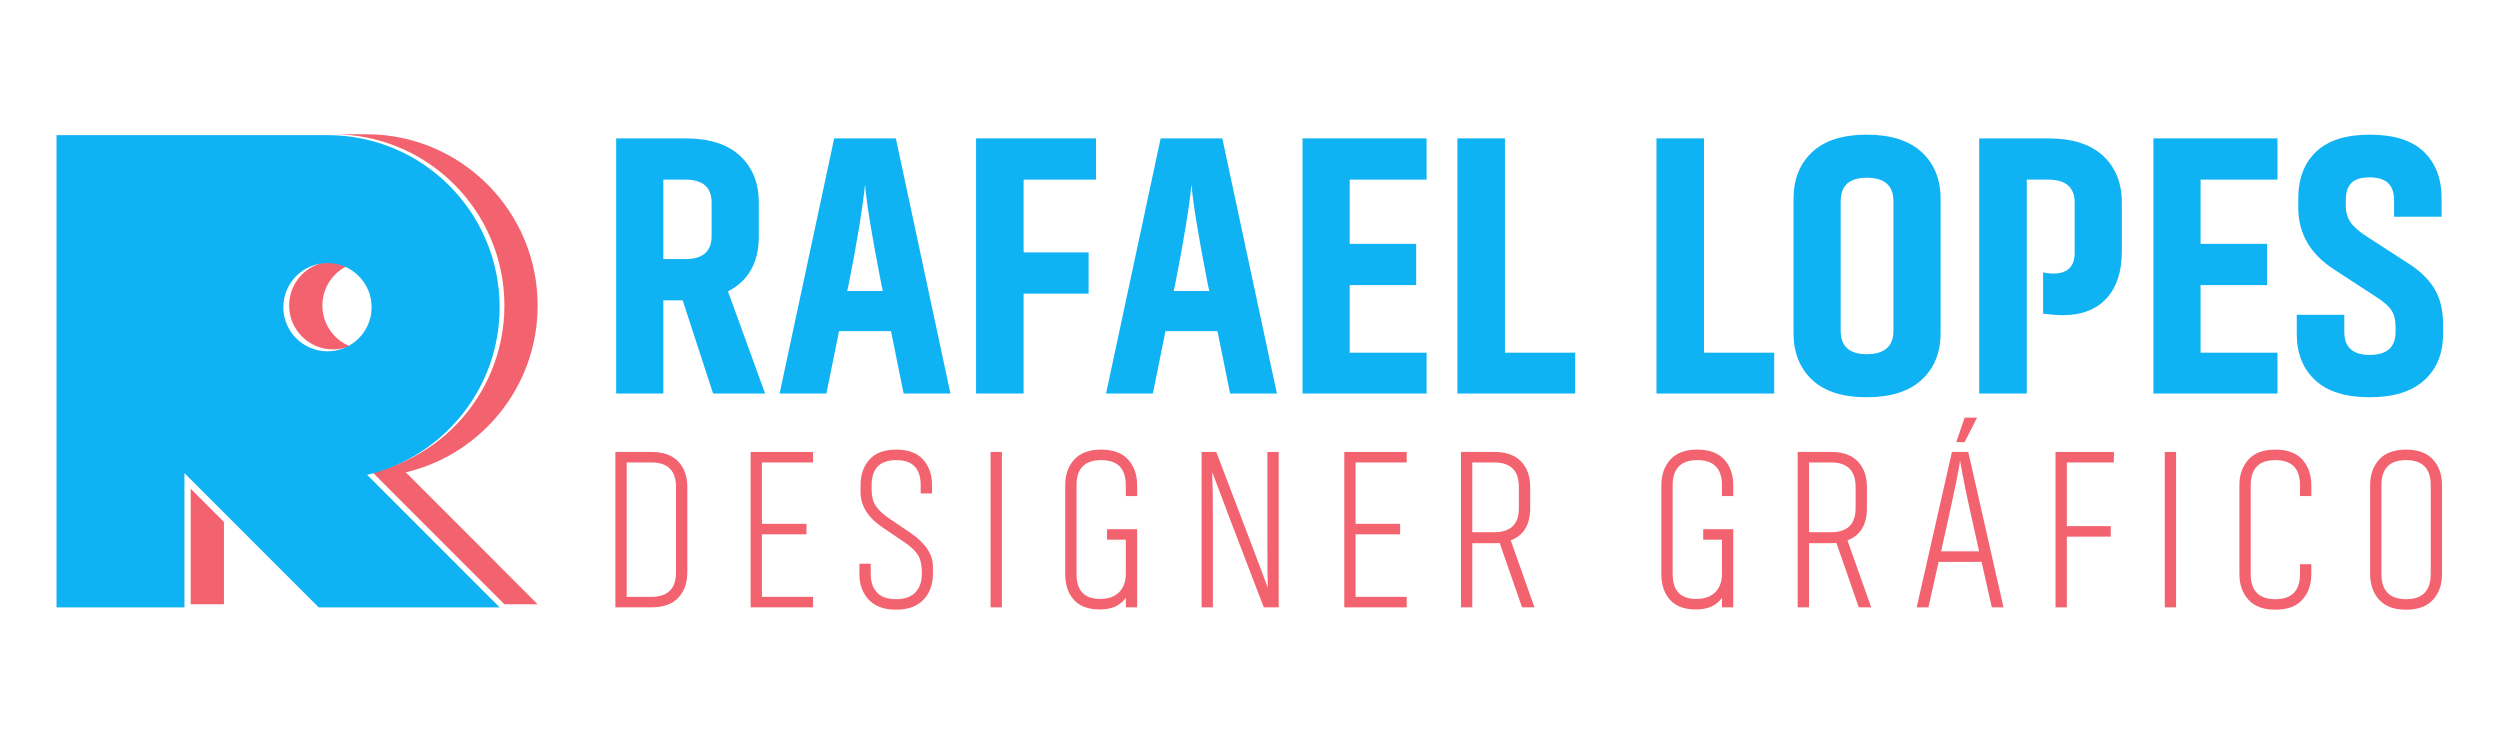 <?xml version="1.0" encoding="UTF-8" standalone="no"?>
<!DOCTYPE svg PUBLIC "-//W3C//DTD SVG 1.1//EN" "http://www.w3.org/Graphics/SVG/1.1/DTD/svg11.dtd">
<svg width="100%" height="100%" viewBox="0 0 221 66" version="1.1" xmlns="http://www.w3.org/2000/svg" xmlns:xlink="http://www.w3.org/1999/xlink" xml:space="preserve" xmlns:serif="http://www.serif.com/" style="fill-rule:evenodd;clip-rule:evenodd;stroke-linejoin:round;stroke-miterlimit:2;">
    <g>
        <g transform="matrix(2.736,0,0,2.736,-751.096,-1958.91)">
            <path d="M295.956,721.779L296.664,721.779C297.232,721.779 297.516,722.027 297.516,722.523L297.516,723.603C297.516,724.099 297.232,724.347 296.664,724.347L295.956,724.347L295.956,721.779ZM297.564,728.691L299.244,728.691L298.044,725.391C298.708,725.047 299.04,724.455 299.04,723.615L299.04,722.523C299.04,721.891 298.838,721.387 298.434,721.011C298.03,720.635 297.44,720.447 296.664,720.447L294.432,720.447L294.432,728.691L295.956,728.691L295.956,725.679L296.58,725.679L297.564,728.691Z" style="fill:rgb(15,178,242);fill-rule:nonzero;"/>
            <path d="M301.896,725.379L301.944,725.163C302.224,723.747 302.4,722.671 302.472,721.935C302.52,722.535 302.696,723.611 303,725.163L303.048,725.379L301.896,725.379ZM303.72,728.691L305.232,728.691L303.468,720.447L301.476,720.447L299.712,728.691L301.224,728.691L301.632,726.675L303.312,726.675L303.72,728.691Z" style="fill:rgb(15,178,242);fill-rule:nonzero;"/>
            <path d="M307.596,728.691L307.596,725.463L309.696,725.463L309.696,724.131L307.596,724.131L307.596,721.779L309.936,721.779L309.936,720.447L306.06,720.447L306.06,728.691L307.596,728.691Z" style="fill:rgb(15,178,242);fill-rule:nonzero;"/>
            <path d="M312.444,725.379L312.492,725.163C312.772,723.747 312.948,722.671 313.02,721.935C313.068,722.535 313.244,723.611 313.548,725.163L313.596,725.379L312.444,725.379ZM314.268,728.691L315.78,728.691L314.016,720.447L312.024,720.447L310.26,728.691L311.772,728.691L312.18,726.675L313.86,726.675L314.268,728.691Z" style="fill:rgb(15,178,242);fill-rule:nonzero;"/>
            <path d="M320.616,727.371L318.132,727.371L318.132,725.187L320.28,725.187L320.28,723.855L318.132,723.855L318.132,721.779L320.616,721.779L320.616,720.447L316.608,720.447L316.608,728.691L320.616,728.691L320.616,727.371Z" style="fill:rgb(15,178,242);fill-rule:nonzero;"/>
            <path d="M325.416,727.371L323.148,727.371L323.148,720.447L321.612,720.447L321.612,728.691L325.416,728.691L325.416,727.371Z" style="fill:rgb(15,178,242);fill-rule:nonzero;"/>
            <path d="M331.848,727.371L329.58,727.371L329.58,720.447L328.044,720.447L328.044,728.691L331.848,728.691L331.848,727.371Z" style="fill:rgb(15,178,242);fill-rule:nonzero;"/>
            <path d="M337.224,722.403C337.224,721.771 337.02,721.267 336.612,720.891C336.204,720.515 335.612,720.327 334.836,720.327C334.06,720.327 333.472,720.515 333.072,720.891C332.672,721.267 332.472,721.771 332.472,722.403L332.472,726.735C332.472,727.367 332.672,727.871 333.072,728.247C333.472,728.623 334.06,728.811 334.836,728.811C335.612,728.811 336.204,728.623 336.612,728.247C337.02,727.871 337.224,727.367 337.224,726.735L337.224,722.403ZM335.7,726.663C335.7,727.167 335.412,727.419 334.836,727.419C334.276,727.419 333.996,727.167 333.996,726.663L333.996,722.475C333.996,721.971 334.276,721.719 334.836,721.719C335.412,721.719 335.7,721.971 335.7,722.475L335.7,726.663Z" style="fill:rgb(15,178,242);fill-rule:nonzero;"/>
            <path d="M340.536,726.111C340.792,726.143 341.004,726.159 341.172,726.159C341.78,726.159 342.25,725.979 342.582,725.619C342.914,725.259 343.08,724.751 343.08,724.095L343.08,722.523C343.08,721.891 342.878,721.387 342.474,721.011C342.07,720.635 341.48,720.447 340.704,720.447L338.472,720.447L338.472,728.691L340.008,728.691L340.008,721.779L340.692,721.779C341.268,721.779 341.556,722.027 341.556,722.523L341.556,724.143C341.556,724.591 341.324,724.815 340.86,724.815C340.756,724.815 340.648,724.803 340.536,724.779L340.536,726.111Z" style="fill:rgb(15,178,242);fill-rule:nonzero;"/>
            <path d="M348.108,727.371L345.624,727.371L345.624,725.187L347.772,725.187L347.772,723.855L345.624,723.855L345.624,721.779L348.108,721.779L348.108,720.447L344.1,720.447L344.1,728.691L348.108,728.691L348.108,727.371Z" style="fill:rgb(15,178,242);fill-rule:nonzero;"/>
            <path d="M351.3,725.571C351.54,725.723 351.704,725.867 351.792,726.003C351.88,726.139 351.924,726.315 351.924,726.531L351.924,726.699C351.924,727.195 351.644,727.443 351.084,727.443C350.54,727.443 350.268,727.195 350.268,726.699L350.268,726.147L348.732,726.147L348.732,726.759C348.732,727.391 348.93,727.891 349.326,728.259C349.722,728.627 350.308,728.811 351.084,728.811C351.86,728.811 352.45,728.627 352.854,728.259C353.258,727.891 353.46,727.391 353.46,726.759L353.46,726.459C353.46,726.019 353.374,725.647 353.202,725.343C353.03,725.039 352.756,724.763 352.38,724.515L350.988,723.615C350.74,723.455 350.566,723.301 350.466,723.153C350.366,723.005 350.316,722.827 350.316,722.619L350.316,722.439C350.316,722.199 350.374,722.017 350.49,721.893C350.606,721.769 350.808,721.707 351.096,721.707C351.616,721.707 351.876,721.951 351.876,722.439L351.876,722.979L353.412,722.979L353.412,722.391C353.412,721.751 353.22,721.247 352.836,720.879C352.452,720.511 351.872,720.327 351.096,720.327C350.32,720.327 349.74,720.511 349.356,720.879C348.972,721.247 348.78,721.751 348.78,722.391L348.78,722.679C348.78,723.511 349.16,724.175 349.92,724.671L351.3,725.571Z" style="fill:rgb(15,178,242);fill-rule:nonzero;"/>
        </g>
        <g transform="matrix(1.666,0,0,1.719,-436.583,-1198.93)">
            <path d="M294.708,720.699L294.708,728.691L296.616,728.691C297.248,728.691 297.724,728.527 298.044,728.199C298.364,727.871 298.524,727.435 298.524,726.891L298.524,722.499C298.524,721.955 298.364,721.519 298.044,721.191C297.724,720.863 297.248,720.699 296.616,720.699L294.708,720.699ZM295.308,728.151L295.308,721.239L296.616,721.239C297.488,721.239 297.924,721.659 297.924,722.499L297.924,726.891C297.924,727.731 297.488,728.151 296.616,728.151L295.308,728.151Z" style="fill:rgb(242,99,111);fill-rule:nonzero;"/>
            <path d="M305.196,728.151L302.484,728.151L302.484,724.935L304.848,724.935L304.848,724.395L302.484,724.395L302.484,721.239L305.196,721.239L305.196,720.699L301.884,720.699L301.884,728.691L305.196,728.691L305.196,728.151Z" style="fill:rgb(242,99,111);fill-rule:nonzero;"/>
            <path d="M310.08,725.367C310.392,725.575 310.616,725.781 310.752,725.985C310.888,726.189 310.96,726.467 310.968,726.819L310.968,726.975C310.968,727.375 310.854,727.691 310.626,727.923C310.398,728.155 310.056,728.271 309.6,728.271C309.144,728.271 308.806,728.155 308.586,727.923C308.366,727.691 308.256,727.375 308.256,726.975L308.256,726.447L307.656,726.447L307.656,726.975C307.656,727.519 307.822,727.961 308.154,728.301C308.486,728.641 308.968,728.811 309.6,728.811C310.224,728.811 310.704,728.645 311.04,728.313C311.376,727.981 311.548,727.547 311.556,727.011L311.556,726.591C311.556,725.975 311.172,725.407 310.404,724.887L309.216,724.107C308.912,723.907 308.684,723.699 308.532,723.483C308.38,723.267 308.304,722.983 308.304,722.631L308.304,722.415C308.304,721.551 308.74,721.119 309.612,721.119C310.476,721.119 310.908,721.551 310.908,722.415L310.908,722.835L311.508,722.835L311.508,722.415C311.508,721.871 311.35,721.429 311.034,721.089C310.718,720.749 310.244,720.579 309.612,720.579C308.98,720.579 308.506,720.749 308.19,721.089C307.874,721.429 307.716,721.871 307.716,722.415L307.716,722.763C307.716,723.467 308.108,724.075 308.892,724.587L310.08,725.367Z" style="fill:rgb(242,99,111);fill-rule:nonzero;"/>
            <rect x="314.616" y="720.699" width="0.6" height="7.992" style="fill:rgb(242,99,111);fill-rule:nonzero;"/>
            <path d="M318.576,726.975C318.576,727.527 318.728,727.969 319.032,728.301C319.336,728.633 319.796,728.799 320.412,728.799C321.044,728.799 321.504,728.599 321.792,728.199L321.792,728.691L322.392,728.691L322.392,724.671L320.796,724.671L320.796,725.211L321.792,725.211L321.792,726.975C321.792,727.367 321.674,727.679 321.438,727.911C321.202,728.143 320.864,728.259 320.424,728.259C319.592,728.259 319.176,727.831 319.176,726.975L319.176,722.415C319.176,721.551 319.612,721.119 320.484,721.119C321.356,721.119 321.792,721.551 321.792,722.415L321.792,722.967L322.392,722.967L322.392,722.415C322.392,721.871 322.232,721.429 321.912,721.089C321.592,720.749 321.116,720.579 320.484,720.579C319.852,720.579 319.376,720.749 319.056,721.089C318.736,721.429 318.576,721.871 318.576,722.415L318.576,726.975Z" style="fill:rgb(242,99,111);fill-rule:nonzero;"/>
            <path d="M329.112,728.691L329.904,728.691L329.904,720.699L329.304,720.699L329.304,725.259C329.304,726.499 329.312,727.307 329.328,727.683L328.38,725.247L326.592,720.699L325.812,720.699L325.812,728.691L326.412,728.691L326.412,724.155C326.412,723.139 326.4,722.331 326.376,721.731L327.324,724.167L329.112,728.691Z" style="fill:rgb(242,99,111);fill-rule:nonzero;"/>
            <path d="M336.696,728.151L333.984,728.151L333.984,724.935L336.348,724.935L336.348,724.395L333.984,724.395L333.984,721.239L336.696,721.239L336.696,720.699L333.384,720.699L333.384,728.691L336.696,728.691L336.696,728.151Z" style="fill:rgb(242,99,111);fill-rule:nonzero;"/>
            <path d="M340.176,724.827L340.176,721.239L341.34,721.239C342.212,721.239 342.648,721.659 342.648,722.499L342.648,723.591C342.648,724.415 342.212,724.827 341.34,724.827L340.176,724.827ZM343.476,728.691L342.216,725.247C342.904,724.991 343.248,724.439 343.248,723.591L343.248,722.499C343.248,721.955 343.088,721.519 342.768,721.191C342.448,720.863 341.972,720.699 341.34,720.699L339.576,720.699L339.576,728.691L340.176,728.691L340.176,725.391L341.34,725.391C341.468,725.391 341.564,725.387 341.628,725.379L342.816,728.691L343.476,728.691Z" style="fill:rgb(242,99,111);fill-rule:nonzero;"/>
            <path d="M350.208,726.975C350.208,727.527 350.36,727.969 350.664,728.301C350.968,728.633 351.428,728.799 352.044,728.799C352.676,728.799 353.136,728.599 353.424,728.199L353.424,728.691L354.024,728.691L354.024,724.671L352.428,724.671L352.428,725.211L353.424,725.211L353.424,726.975C353.424,727.367 353.306,727.679 353.07,727.911C352.834,728.143 352.496,728.259 352.056,728.259C351.224,728.259 350.808,727.831 350.808,726.975L350.808,722.415C350.808,721.551 351.244,721.119 352.116,721.119C352.988,721.119 353.424,721.551 353.424,722.415L353.424,722.967L354.024,722.967L354.024,722.415C354.024,721.871 353.864,721.429 353.544,721.089C353.224,720.749 352.748,720.579 352.116,720.579C351.484,720.579 351.008,720.749 350.688,721.089C350.368,721.429 350.208,721.871 350.208,722.415L350.208,726.975Z" style="fill:rgb(242,99,111);fill-rule:nonzero;"/>
            <path d="M358.044,724.827L358.044,721.239L359.208,721.239C360.08,721.239 360.516,721.659 360.516,722.499L360.516,723.591C360.516,724.415 360.08,724.827 359.208,724.827L358.044,724.827ZM361.344,728.691L360.084,725.247C360.772,724.991 361.116,724.439 361.116,723.591L361.116,722.499C361.116,721.955 360.956,721.519 360.636,721.191C360.316,720.863 359.84,720.699 359.208,720.699L357.444,720.699L357.444,728.691L358.044,728.691L358.044,725.391L359.208,725.391C359.336,725.391 359.432,725.387 359.496,725.379L360.684,728.691L361.344,728.691Z" style="fill:rgb(242,99,111);fill-rule:nonzero;"/>
            <path d="M366.96,718.935L366.3,718.935L365.856,720.195L366.3,720.195L366.96,718.935ZM365.052,725.811L365.472,723.975C365.808,722.495 366.004,721.551 366.06,721.143L366.096,721.359C366.12,721.503 366.18,721.811 366.276,722.283C366.372,722.755 366.496,723.319 366.648,723.975L367.068,725.811L365.052,725.811ZM367.74,728.691L368.364,728.691L366.492,720.699L365.628,720.699L363.756,728.691L364.38,728.691L364.92,726.351L367.2,726.351L367.74,728.691Z" style="fill:rgb(242,99,111);fill-rule:nonzero;"/>
            <path d="M371.724,728.691L371.724,725.055L374.052,725.055L374.052,724.515L371.724,724.515L371.724,721.239L374.22,721.239L374.22,720.699L371.124,720.699L371.124,728.691L371.724,728.691Z" style="fill:rgb(242,99,111);fill-rule:nonzero;"/>
            <rect x="376.92" y="720.699" width="0.6" height="7.992" style="fill:rgb(242,99,111);fill-rule:nonzero;"/>
            <path d="M384.096,726.471L384.096,726.975C384.096,727.839 383.66,728.271 382.788,728.271C381.916,728.271 381.48,727.839 381.48,726.975L381.48,722.415C381.48,721.551 381.916,721.119 382.788,721.119C383.66,721.119 384.096,721.551 384.096,722.415L384.096,722.967L384.696,722.967L384.696,722.415C384.696,721.871 384.536,721.429 384.216,721.089C383.896,720.749 383.42,720.579 382.788,720.579C382.156,720.579 381.68,720.749 381.36,721.089C381.04,721.429 380.88,721.871 380.88,722.415L380.88,726.975C380.88,727.519 381.04,727.961 381.36,728.301C381.68,728.641 382.156,728.811 382.788,728.811C383.42,728.811 383.896,728.641 384.216,728.301C384.536,727.961 384.696,727.519 384.696,726.975L384.696,726.471L384.096,726.471Z" style="fill:rgb(242,99,111);fill-rule:nonzero;"/>
            <path d="M391.632,722.415C391.632,721.871 391.472,721.429 391.152,721.089C390.832,720.749 390.356,720.579 389.724,720.579C389.092,720.579 388.616,720.749 388.296,721.089C387.976,721.429 387.816,721.871 387.816,722.415L387.816,726.975C387.816,727.519 387.976,727.961 388.296,728.301C388.616,728.641 389.092,728.811 389.724,728.811C390.356,728.811 390.832,728.641 391.152,728.301C391.472,727.961 391.632,727.519 391.632,726.975L391.632,722.415ZM391.032,726.975C391.032,727.839 390.596,728.271 389.724,728.271C388.852,728.271 388.416,727.839 388.416,726.975L388.416,722.415C388.416,721.551 388.852,721.119 389.724,721.119C390.596,721.119 391.032,721.551 391.032,722.415L391.032,726.975Z" style="fill:rgb(242,99,111);fill-rule:nonzero;"/>
        </g>
        <g transform="matrix(0.089,0,0,0.089,-62.004,-7.801)">
            <path d="M1060.53,220.986C1154.51,220.986 1230.7,297.165 1230.7,391.143C1230.7,471.652 1174.78,539.087 1099.7,556.787L1230.71,687.859L1197.69,687.859L1066.69,556.787C1141.77,539.087 1197.67,471.652 1197.67,391.143C1197.67,297.165 1121.5,220.986 1027.49,220.986L1060.53,220.986ZM919.115,606.126L919.115,687.859L886.092,687.859L886.092,573.099L919.115,606.126ZM1044.01,431.461C1038.91,433.545 1033.34,434.694 1027.49,434.694C1003.4,434.694 983.867,415.164 983.867,391.082C983.867,366.962 1003.4,347.444 1027.49,347.444C1033.34,347.444 1038.91,348.592 1044.01,350.676C1028.1,357.181 1016.89,372.811 1016.89,391.082C1016.89,409.324 1028.1,424.954 1044.01,431.461Z" style="fill:rgb(242,99,111);fill-rule:nonzero;"/>
        </g>
        <g transform="matrix(1.106,0,0,1.106,28.949,34.584)">
            <path d="M0,-3.19C-1.948,-3.19 -3.527,-4.769 -3.527,-6.716C-3.527,-8.666 -1.948,-10.244 0,-10.244C1.949,-10.244 3.527,-8.666 3.527,-6.716C3.527,-4.769 1.949,-3.19 0,-3.19M3.169,6.681C9.239,5.25 13.759,-0.202 13.759,-6.711C13.759,-14.309 7.6,-20.468 0,-20.468L-21.656,-20.468L-21.656,17.278L-11.432,17.278L-11.432,6.546L-0.701,17.278L13.76,17.278L3.169,6.681Z" style="fill:rgb(15,178,242);fill-rule:nonzero;"/>
        </g>
    </g>
</svg>
